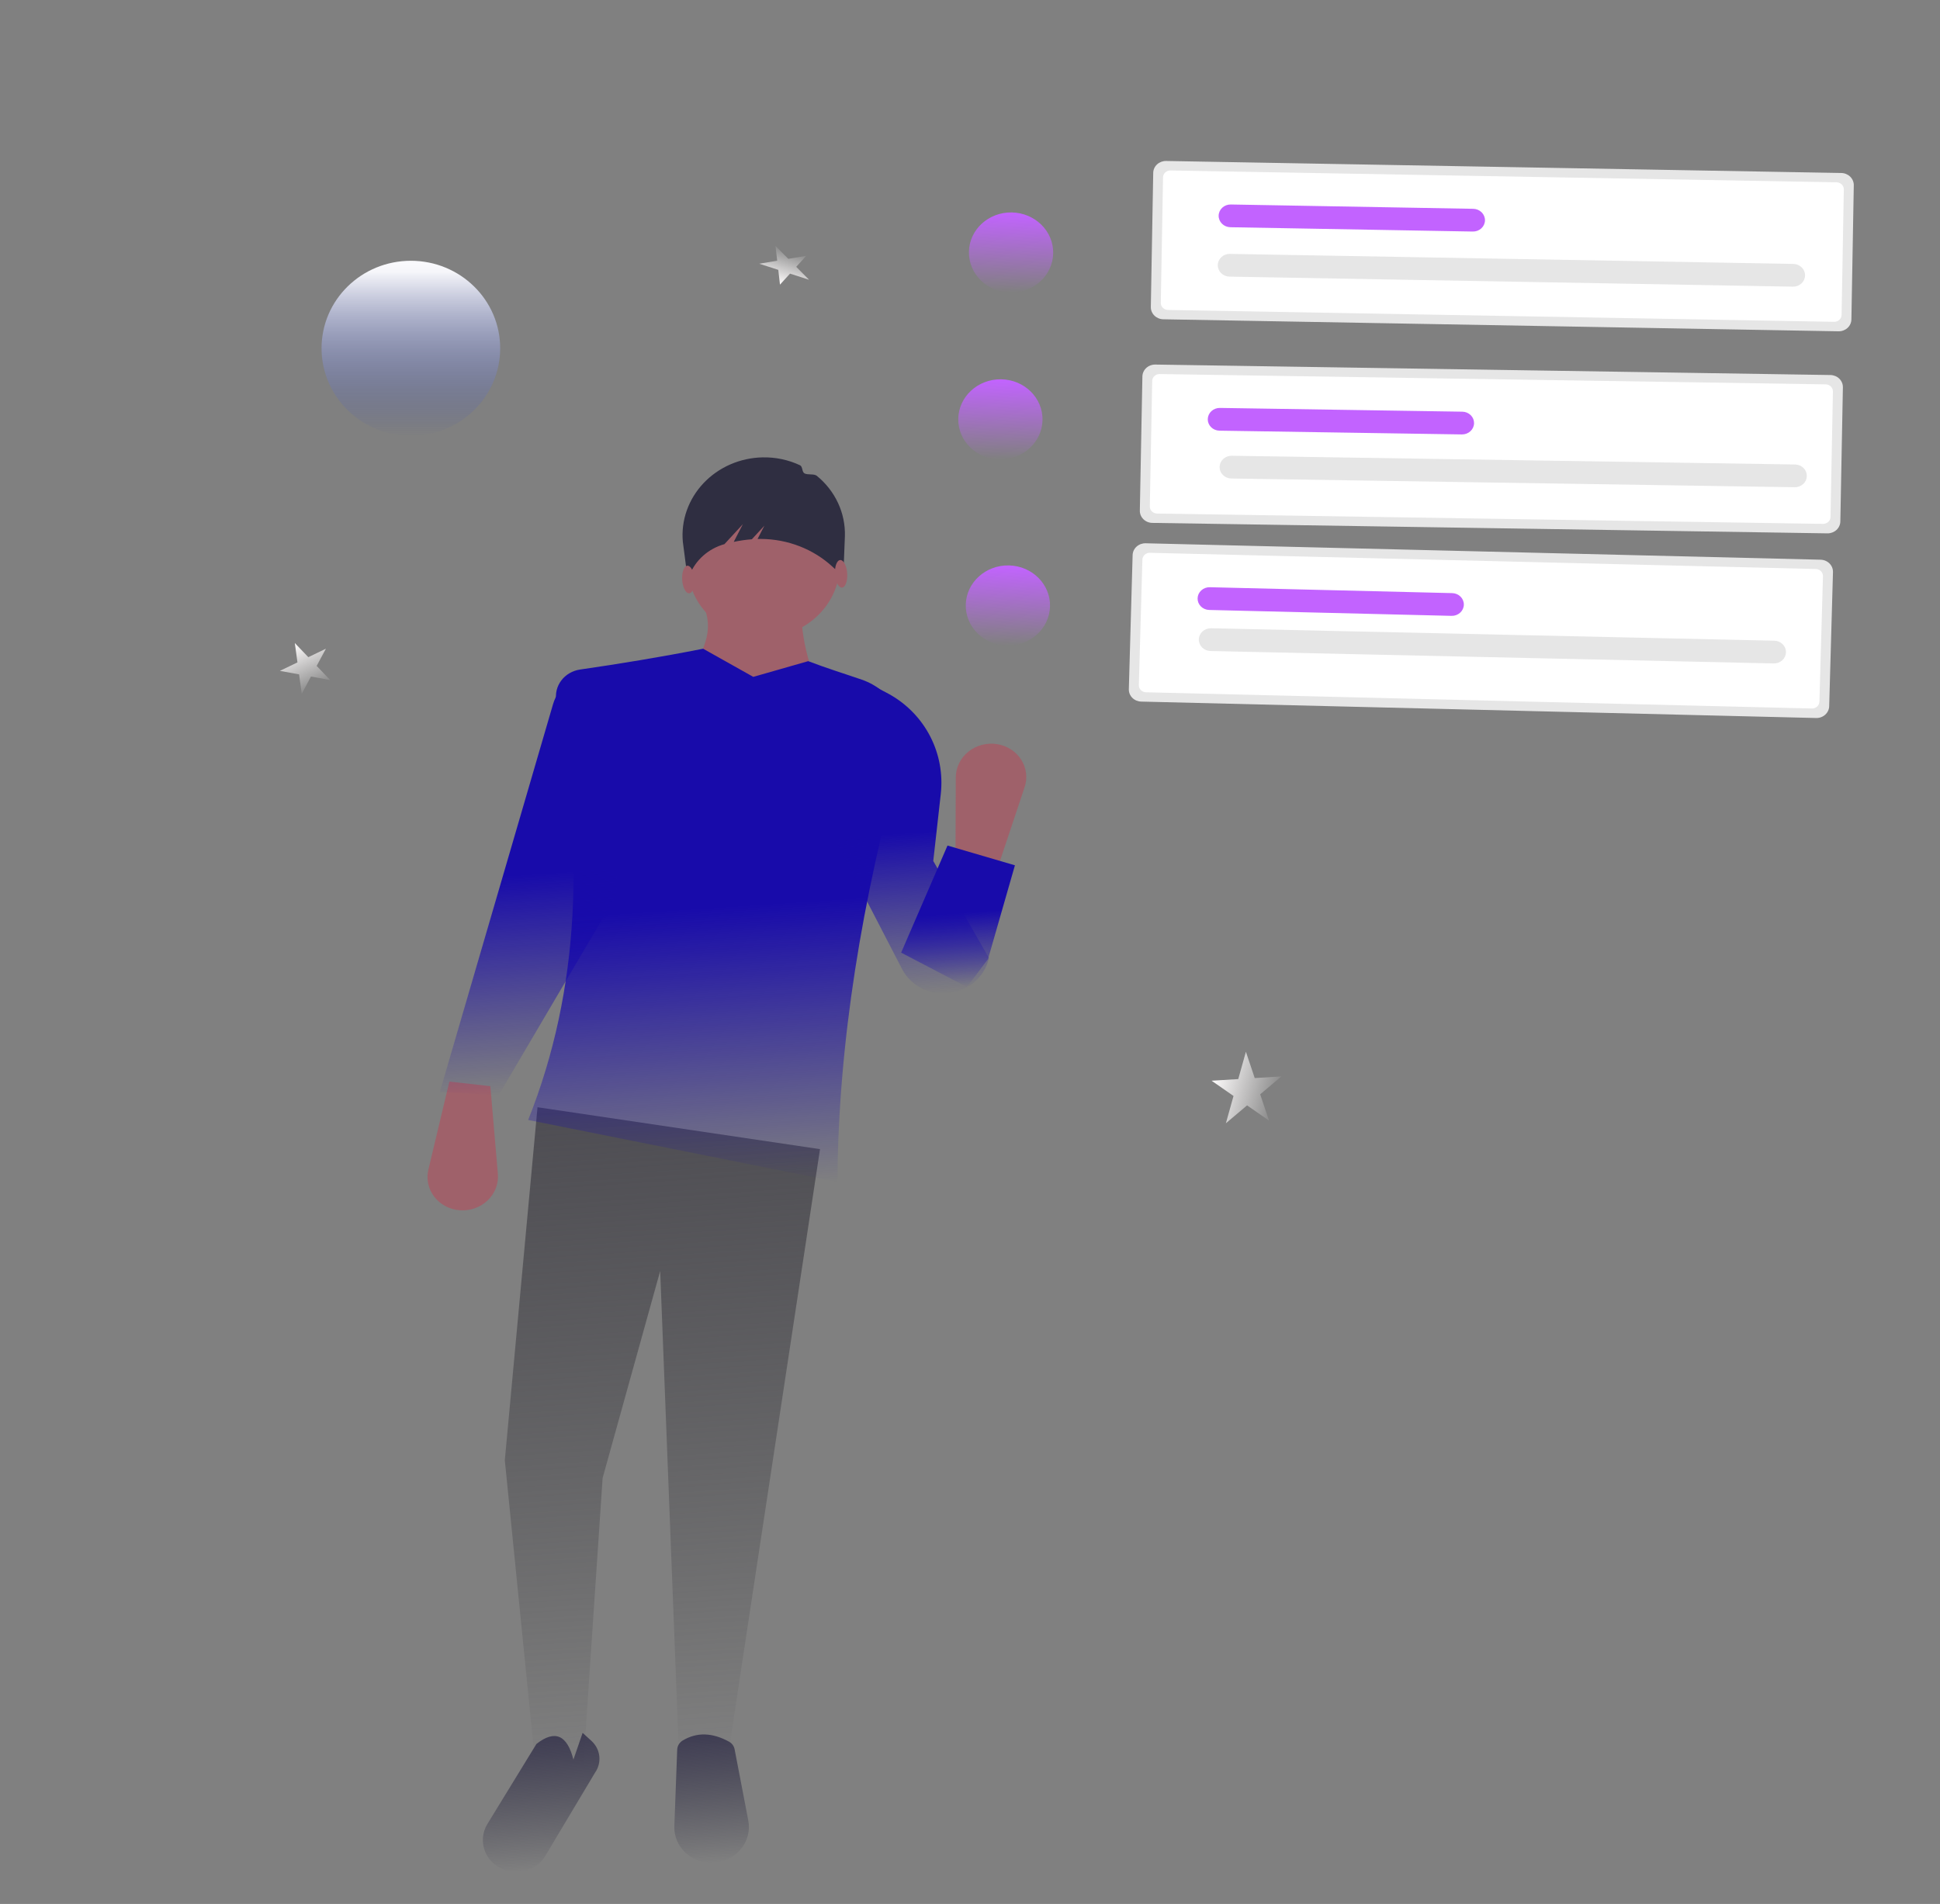 <svg width="543" height="533" viewBox="0 0 543 533" fill="none" xmlns="http://www.w3.org/2000/svg">
<rect x="0" y="0" width="543" height="533" fill="#808080" stroke="none"/>
<g id="notfication">
<path id="Vector" d="M281.789 180.729C288.299 180.888 293.719 175.992 293.894 169.795C294.069 163.598 288.933 158.445 282.423 158.287C275.912 158.128 270.492 163.024 270.317 169.221C270.142 175.418 275.278 180.571 281.789 180.729Z" fill="url(#paint0_linear)"/>
<path id="Vector_2" d="M279.791 128.629C286.303 128.73 291.678 123.787 291.796 117.589C291.914 111.39 286.73 106.284 280.218 106.183C273.706 106.082 268.332 111.025 268.214 117.223C268.096 123.422 273.279 128.528 279.791 128.629Z" fill="url(#paint1_linear)"/>
<path id="Vector_3" d="M282.792 81.914C289.305 82.03 294.674 77.1 294.784 70.902C294.895 64.705 289.705 59.587 283.192 59.471C276.679 59.355 271.31 64.285 271.2 70.482C271.089 76.68 276.28 81.798 282.792 81.914Z" fill="url(#paint2_linear)"/>
<path id="Vector_4" d="M326.393 45.063C325.452 45.047 324.543 45.388 323.866 46.009C323.189 46.631 322.8 47.483 322.783 48.379L322.114 85.94C322.099 86.836 322.458 87.702 323.112 88.347C323.767 88.992 324.663 89.365 325.604 89.382L514.591 92.747C515.532 92.763 516.441 92.423 517.118 91.801C517.795 91.18 518.184 90.327 518.201 89.432L518.87 51.87C518.885 50.974 518.526 50.109 517.872 49.464C517.217 48.818 516.321 48.446 515.38 48.428L326.393 45.063Z" fill="#E6E6E6"/>
<path id="Vector_5" d="M327.623 47.721C327.077 47.712 326.55 47.909 326.158 48.269C325.765 48.63 325.539 49.124 325.529 49.643L324.904 84.775C324.895 85.294 325.103 85.796 325.483 86.17C325.862 86.544 326.382 86.76 326.928 86.77L513.361 90.09C513.907 90.099 514.434 89.902 514.826 89.541C515.218 89.181 515.444 88.687 515.454 88.167L516.08 53.036C516.088 52.516 515.88 52.014 515.501 51.64C515.121 51.266 514.602 51.05 514.056 51.04L327.623 47.721Z" fill="white"/>
<path id="Vector_6" d="M501.827 80.248C502.266 80.256 502.703 80.182 503.113 80.03C503.522 79.877 503.895 79.649 504.212 79.359C504.528 79.069 504.781 78.722 504.957 78.339C505.132 77.955 505.226 77.543 505.233 77.124C505.241 76.706 505.161 76.29 505 75.9C504.838 75.511 504.598 75.156 504.292 74.854C503.986 74.553 503.621 74.312 503.217 74.145C502.814 73.978 502.38 73.889 501.94 73.882L344.251 71.074C343.365 71.059 342.509 71.38 341.872 71.966C341.235 72.552 340.869 73.354 340.854 74.198C340.839 75.041 341.176 75.856 341.792 76.464C342.408 77.072 343.251 77.423 344.137 77.44L501.827 80.248Z" fill="#E6E6E6"/>
<path id="Vector_7" d="M412.238 64.819C413.125 64.835 413.982 64.515 414.62 63.929C415.258 63.343 415.625 62.54 415.64 61.696C415.655 60.852 415.317 60.036 414.7 59.428C414.083 58.819 413.238 58.469 412.351 58.453L344.497 57.245C343.61 57.229 342.753 57.549 342.115 58.135C341.477 58.721 341.111 59.524 341.096 60.369C341.08 61.213 341.419 62.029 342.035 62.637C342.652 63.245 343.497 63.595 344.384 63.611L412.238 64.819Z" fill="#C263FF"/>
<path id="Vector_8" d="M323.368 102.055C322.426 102.041 321.517 102.384 320.839 103.007C320.162 103.63 319.771 104.483 319.753 105.379L319.038 142.946C319.022 143.842 319.38 144.706 320.034 145.35C320.687 145.994 321.583 146.364 322.524 146.38L511.49 149.309C512.432 149.323 513.341 148.98 514.019 148.357C514.696 147.734 515.087 146.881 515.105 145.985L515.82 108.419C515.836 107.523 515.478 106.658 514.824 106.014C514.171 105.37 513.275 105 512.334 104.984L323.368 102.055Z" fill="#E6E6E6"/>
<path id="Vector_9" d="M324.594 104.71C324.048 104.702 323.521 104.9 323.128 105.262C322.735 105.623 322.508 106.118 322.498 106.637L321.829 141.773C321.82 142.293 322.028 142.794 322.407 143.168C322.786 143.541 323.305 143.756 323.851 143.765L510.264 146.654C510.81 146.662 511.337 146.464 511.73 146.102C512.123 145.741 512.349 145.246 512.359 144.727L513.028 109.591C513.037 109.071 512.83 108.57 512.451 108.197C512.072 107.823 511.553 107.609 511.007 107.6L324.594 104.71Z" fill="white"/>
<path id="Vector_10" d="M502.313 136.396C502.753 136.404 503.19 136.329 503.599 136.175C504.009 136.022 504.382 135.793 504.699 135.502C505.016 135.211 505.269 134.864 505.445 134.48C505.621 134.096 505.715 133.683 505.723 133.265C505.731 132.846 505.653 132.431 505.492 132.041C505.331 131.652 505.09 131.297 504.785 130.997C504.479 130.696 504.115 130.456 503.711 130.29C503.308 130.124 502.874 130.036 502.435 130.029L344.762 127.585C343.876 127.573 343.02 127.896 342.382 128.483C341.745 129.07 341.378 129.873 341.361 130.717C341.345 131.561 341.682 132.375 342.297 132.982C342.911 133.588 343.754 133.937 344.641 133.952L502.313 136.396Z" fill="#E6E6E6"/>
<path id="Vector_11" d="M409.181 121.615C410.068 121.629 410.925 121.306 411.563 120.719C412.202 120.132 412.57 119.328 412.586 118.483C412.602 117.639 412.265 116.824 411.649 116.217C411.033 115.61 410.189 115.262 409.302 115.248L341.455 114.196C341.016 114.189 340.579 114.265 340.17 114.419C339.761 114.572 339.388 114.801 339.072 115.092C338.756 115.383 338.503 115.73 338.327 116.113C338.152 116.497 338.058 116.91 338.05 117.328C338.042 117.746 338.12 118.161 338.281 118.55C338.442 118.939 338.681 119.294 338.986 119.594C339.291 119.895 339.656 120.135 340.058 120.301C340.461 120.467 340.894 120.556 341.334 120.563L409.181 121.615Z" fill="#C263FF"/>
<path id="Vector_12" d="M320.664 152.086C319.723 152.065 318.81 152.399 318.127 153.016C317.444 153.633 317.045 154.483 317.019 155.379L315.958 192.938C315.934 193.834 316.284 194.702 316.931 195.351C317.579 196.001 318.471 196.379 319.412 196.403L508.339 201.002C509.28 201.024 510.192 200.689 510.876 200.072C511.559 199.455 511.957 198.605 511.984 197.709L513.045 160.15C513.069 159.254 512.719 158.386 512.072 157.737C511.424 157.087 510.532 156.709 509.591 156.685L320.664 152.086Z" fill="#E6E6E6"/>
<path id="Vector_13" d="M321.866 154.752C321.32 154.739 320.791 154.933 320.395 155.291C319.998 155.649 319.767 156.142 319.752 156.661L318.76 191.791C318.745 192.31 318.949 192.813 319.324 193.19C319.7 193.566 320.217 193.786 320.762 193.8L507.137 198.336C507.683 198.349 508.211 198.155 508.608 197.797C509.004 197.439 509.235 196.947 509.25 196.427L510.242 161.298C510.256 160.778 510.054 160.275 509.678 159.898C509.303 159.522 508.786 159.302 508.24 159.289L321.866 154.752Z" fill="white"/>
<path id="Vector_14" d="M496.455 185.721C496.895 185.731 497.332 185.659 497.743 185.508C498.153 185.357 498.528 185.131 498.847 184.842C499.166 184.554 499.422 184.208 499.6 183.825C499.778 183.442 499.876 183.03 499.887 182.612C499.897 182.193 499.821 181.777 499.663 181.387C499.505 180.997 499.267 180.64 498.964 180.338C498.66 180.035 498.297 179.793 497.895 179.624C497.493 179.455 497.06 179.364 496.62 179.355L338.97 175.875C338.084 175.857 337.226 176.174 336.585 176.757C335.943 177.34 335.571 178.141 335.549 178.985C335.527 179.828 335.858 180.645 336.468 181.255C337.079 181.866 337.92 182.221 338.806 182.242L496.455 185.721Z" fill="#E6E6E6"/>
<path id="Vector_15" d="M406.291 172.404C407.178 172.426 408.038 172.111 408.682 171.529C409.326 170.948 409.701 170.147 409.725 169.303C409.749 168.458 409.419 167.64 408.809 167.028C408.199 166.416 407.358 166.06 406.471 166.038L338.638 164.387C337.751 164.366 336.891 164.68 336.247 165.262C335.603 165.843 335.228 166.645 335.204 167.489C335.18 168.333 335.51 169.151 336.12 169.763C336.73 170.375 337.571 170.731 338.458 170.753L406.291 172.404Z" fill="#C263FF"/>
<path id="Vector_16" d="M128.612 338.797C127.214 338.682 125.859 338.285 124.639 337.63C123.419 336.976 122.361 336.08 121.537 335.003C120.712 333.926 120.14 332.692 119.858 331.384C119.577 330.076 119.592 328.724 119.903 327.419L125.775 302.783L137.248 304.059L139.355 328.615C139.472 329.981 139.273 331.356 138.773 332.645C138.273 333.933 137.483 335.104 136.46 336.074C135.436 337.045 134.203 337.791 132.847 338.262C131.492 338.732 130.046 338.915 128.612 338.797V338.797Z" fill="#9F616A"/>
<path id="pant" d="M204.209 488.629L189.902 487.539L184.785 355.794L168.672 413.752L163.282 494.033L149.594 491.548L141.297 408.781L150.449 309.963L229.517 321.69L204.209 488.629Z" fill="url(#paint3_linear)"/>
<path id="Vector_17" d="M199.834 521.43C198.379 521.525 196.922 521.33 195.556 520.857C194.19 520.384 192.945 519.643 191.901 518.682C190.856 517.721 190.037 516.562 189.494 515.278C188.951 513.994 188.697 512.615 188.749 511.228L189.548 489.789C189.567 489.277 189.719 488.776 189.989 488.33C190.259 487.885 190.639 487.509 191.096 487.234C195.133 484.815 199.464 485.052 204.046 487.561C204.452 487.786 204.803 488.091 205.073 488.458C205.343 488.824 205.526 489.242 205.61 489.683L209.449 509.667C209.714 511.046 209.669 512.465 209.316 513.83C208.963 515.195 208.311 516.476 207.403 517.587C206.494 518.698 205.35 519.615 204.045 520.278C202.741 520.94 201.305 521.333 199.834 521.43V521.43Z" fill="url(#paint4_linear)"/>
<path id="Vector_18" d="M141.873 523.654C140.507 523.276 139.25 522.607 138.199 521.696C137.148 520.786 136.33 519.659 135.806 518.4C135.283 517.141 135.067 515.783 135.177 514.43C135.286 513.076 135.717 511.761 136.437 510.586L150.148 488.203C155.353 484.121 158.76 485.718 160.496 492.589L163.073 485.099L165.534 487.338C166.782 488.475 167.565 489.997 167.745 491.637C167.924 493.277 167.488 494.928 166.513 496.298L152.326 520.043C151.204 521.621 149.587 522.82 147.708 523.47C145.828 524.119 143.785 524.183 141.873 523.654Z" fill="url(#paint5_linear)"/>
<path id="Vector_19" d="M215.096 178.365C226.838 177.592 235.761 167.907 235.025 156.733C234.289 145.559 224.174 137.127 212.431 137.9C200.689 138.674 191.767 148.359 192.502 159.533C193.238 170.707 203.354 179.139 215.096 178.365Z" fill="#9F616A"/>
<path id="Vector_20" d="M229.672 194.339L193.084 189.975C197.117 180.219 200.635 176.777 195.826 166.765L224.883 164.851C223.022 175.672 226.156 185.507 229.672 194.339Z" fill="#9F616A"/>
<path id="Vector_21" d="M213.424 128.038C217.067 127.958 220.671 128.716 223.93 130.249C224.679 130.602 224.44 132.068 225.139 132.495C226.019 133.032 227.823 132.552 228.614 133.197C231.166 135.274 233.197 137.868 234.558 140.792C235.92 143.716 236.578 146.897 236.484 150.102L236.037 161.406L233.047 158.677C227.68 153.713 220.499 150.917 212.993 150.869C212.674 150.869 212.355 150.874 212.036 150.884L213.953 147.156L210.445 150.963C208.739 151.094 207.044 151.338 205.373 151.694L207.922 146.737L202.772 152.327L202.772 152.327C200.556 152.946 198.52 154.05 196.829 155.551C195.137 157.052 193.837 158.908 193.033 160.97L192.507 162.297L191.119 151.633C190.856 148.678 191.235 145.698 192.233 142.881C193.23 140.063 194.825 137.467 196.917 135.254C199.009 133.041 201.554 131.258 204.394 130.017C207.233 128.776 210.307 128.102 213.424 128.038V128.038Z" fill="#2F2E41"/>
<path id="Vector_22" d="M235.676 164.495C236.619 164.433 237.269 162.654 237.129 160.523C236.989 158.391 236.11 156.714 235.167 156.776C234.224 156.838 233.573 158.616 233.714 160.748C233.854 162.879 234.732 164.557 235.676 164.495Z" fill="#9F616A"/>
<path id="Vector_23" d="M192.903 166.087C193.846 166.025 194.497 164.247 194.357 162.115C194.216 159.984 193.338 158.306 192.395 158.368C191.452 158.43 190.801 160.209 190.941 162.34C191.082 164.472 191.96 166.15 192.903 166.087Z" fill="#9F616A"/>
<path id="Vector_24" d="M234.391 330.852L147.836 313.522C162.521 276.722 163.51 237.316 155.732 196.241C155.543 195.249 155.567 194.23 155.801 193.244C156.036 192.258 156.476 191.326 157.096 190.503C157.716 189.681 158.504 188.984 159.411 188.456C160.318 187.928 161.326 187.579 162.376 187.429C173.412 185.829 184.904 183.951 196.803 181.602L210.846 189.483L226.215 185.084C231.37 187.062 236.536 188.65 241.21 190.264C245.471 191.739 248.991 194.677 251.085 198.503C253.178 202.329 253.695 206.77 252.533 210.959C241.298 251.695 234.62 291.754 234.391 330.852Z" fill="url(#paint6_linear)"/>
<path id="Vector_25" d="M139.552 306.617L123.118 305.667L154.761 197.243C156.37 191.728 161.05 188.492 166.927 187.295L172.641 187.596L172.519 250.597L139.552 306.617Z" fill="url(#paint7_linear)"/>
<path id="Vector_26" d="M265.904 277.967C263.203 278.345 260.451 277.901 258.042 276.699C255.632 275.498 253.688 273.6 252.486 271.276L234.596 236.688L244.466 192.01L247.972 193.83C248.31 194.006 248.644 194.186 248.974 194.372C259.104 200.071 264.574 211.069 263.322 222.247L261.218 241.031L276.788 268.167C276.252 270.664 274.918 272.947 272.969 274.702C271.02 276.457 268.552 277.597 265.904 277.967V277.967Z" fill="url(#paint8_linear)"/>
<g id="hand">
<path id="Vector_27" d="M279.129 208.319C280.511 208.547 281.825 209.053 282.982 209.804C284.138 210.554 285.112 211.533 285.837 212.673C286.562 213.814 287.022 215.09 287.186 216.417C287.349 217.744 287.214 219.09 286.787 220.367L278.743 244.453L267.432 242.253L267.524 217.602C267.529 216.231 267.849 214.876 268.462 213.632C269.075 212.387 269.965 211.284 271.071 210.4C272.178 209.515 273.472 208.87 274.864 208.511C276.256 208.152 277.712 208.086 279.129 208.319V208.319Z" fill="#9F616A"/>
<path id="Vector_28" d="M270.659 276.308L252.23 266.684L265.203 236.704L284.074 242.235L276.548 268.47L270.659 276.308Z" fill="url(#paint9_linear)"/>
</g>
<path id="Star 1" d="M82.517 180.009L86.299 183.97L91.219 181.6L88.636 186.418L92.418 190.379L87.039 189.396L84.456 194.215L83.715 188.789L78.337 187.805L83.258 185.435L82.517 180.009Z" fill="url(#paint10_linear)"/>
<path id="Star 3" d="M339.12 302.538L346.584 302.079L348.725 294.431L351.197 301.795L358.661 301.336L352.725 306.346L355.197 313.71L349.056 309.442L343.12 314.453L345.261 306.805L339.12 302.538Z" fill="url(#paint11_linear)"/>
<path id="Star 2" d="M218.317 79.682L217.835 75.54L212.511 73.826L217.537 72.98L217.055 68.838L220.643 72.457L225.668 71.611L222.86 74.694L226.449 78.313L221.125 76.599L218.317 79.682Z" fill="url(#paint12_linear)"/>
<ellipse id="Ellipse 2" cx="115" cy="97.5" rx="25" ry="24.5" fill="url(#paint13_linear)"/>
</g>
<defs>
<linearGradient id="paint0_linear" x1="282.423" y1="158.287" x2="281.876" y2="180.731" gradientUnits="userSpaceOnUse">
<stop stop-color="#C263FF"/>
<stop offset="1" stop-color="#C263FF" stop-opacity="0"/>
</linearGradient>
<linearGradient id="paint1_linear" x1="280.218" y1="106.183" x2="279.87" y2="128.63" gradientUnits="userSpaceOnUse">
<stop stop-color="#C263FF"/>
<stop offset="1" stop-color="#C263FF" stop-opacity="0"/>
</linearGradient>
<linearGradient id="paint2_linear" x1="283.192" y1="59.471" x2="282.792" y2="81.914" gradientUnits="userSpaceOnUse">
<stop stop-color="#C263FF"/>
<stop offset="1" stop-color="#C263FF" stop-opacity="0"/>
</linearGradient>
<linearGradient id="paint3_linear" x1="181.632" y1="307.91" x2="193.756" y2="492.027" gradientUnits="userSpaceOnUse">
<stop stop-color="#3A3A3E"/>
<stop offset="0" stop-color="#4D4C52" stop-opacity="0.979"/>
<stop offset="1" stop-color="#3A3A3E" stop-opacity="0"/>
</linearGradient>
<linearGradient id="paint4_linear" x1="197.467" y1="485.488" x2="199.834" y2="521.43" gradientUnits="userSpaceOnUse">
<stop stop-color="#3F3D53"/>
<stop offset="1" stop-color="#2F2E41" stop-opacity="0"/>
</linearGradient>
<linearGradient id="paint5_linear" x1="150.292" y1="485.941" x2="152.765" y2="523.485" gradientUnits="userSpaceOnUse">
<stop stop-color="#3F3D53"/>
<stop offset="1" stop-color="#2F2E41" stop-opacity="0"/>
</linearGradient>
<linearGradient id="paint6_linear" x1="195.349" y1="181.698" x2="205.297" y2="332.768" gradientUnits="userSpaceOnUse">
<stop stop-color="#180BAA"/>
<stop offset="0" stop-color="#180BAA" stop-opacity="0.818"/>
<stop offset="0" stop-color="#180BAA"/>
<stop offset="0.479" stop-color="#180BAA"/>
<stop offset="1" stop-color="#180BAA" stop-opacity="0"/>
</linearGradient>
<linearGradient id="paint7_linear" x1="144.071" y1="188.8" x2="151.777" y2="305.812" gradientUnits="userSpaceOnUse">
<stop stop-color="#180BAA"/>
<stop offset="0" stop-color="#180BAA" stop-opacity="0.818"/>
<stop offset="0" stop-color="#180BAA"/>
<stop offset="0.479" stop-color="#180BAA"/>
<stop offset="1" stop-color="#180BAA" stop-opacity="0"/>
</linearGradient>
<linearGradient id="paint8_linear" x1="251.682" y1="191.535" x2="257.413" y2="278.563" gradientUnits="userSpaceOnUse">
<stop stop-color="#180BAA"/>
<stop offset="0" stop-color="#180BAA" stop-opacity="0.818"/>
<stop offset="0" stop-color="#180BAA"/>
<stop offset="0.479" stop-color="#180BAA"/>
<stop offset="1" stop-color="#180BAA" stop-opacity="0"/>
</linearGradient>
<linearGradient id="paint9_linear" x1="266.975" y1="236.587" x2="269.595" y2="276.378" gradientUnits="userSpaceOnUse">
<stop stop-color="#180BAA"/>
<stop offset="0" stop-color="#180BAA" stop-opacity="0.818"/>
<stop offset="0" stop-color="#180BAA"/>
<stop offset="0.479" stop-color="#180BAA"/>
<stop offset="1" stop-color="#180BAA" stop-opacity="0"/>
</linearGradient>
<linearGradient id="paint10_linear" x1="82.517" y1="180.009" x2="89.062" y2="193.594" gradientUnits="userSpaceOnUse">
<stop stop-color="#FFFDFD"/>
<stop offset="1" stop-color="#FFFDFD" stop-opacity="0"/>
</linearGradient>
<linearGradient id="paint11_linear" x1="339.12" y1="302.538" x2="358.809" y2="308.049" gradientUnits="userSpaceOnUse">
<stop stop-color="#FFFDFD"/>
<stop offset="1" stop-color="#FFFDFD" stop-opacity="0"/>
</linearGradient>
<linearGradient id="paint12_linear" x1="218.317" y1="79.682" x2="221.683" y2="69.226" gradientUnits="userSpaceOnUse">
<stop stop-color="#FFFDFD"/>
<stop offset="1" stop-color="#FFFDFD" stop-opacity="0"/>
</linearGradient>
<linearGradient id="paint13_linear" x1="115" y1="73" x2="115" y2="122" gradientUnits="userSpaceOnUse">
<stop stop-color="#F9F9FC"/>
<stop offset="0.062" stop-color="#F7F7FB" stop-opacity="0.99"/>
<stop offset="1" stop-color="#2B41B4" stop-opacity="0"/>
</linearGradient>
</defs>
</svg>
